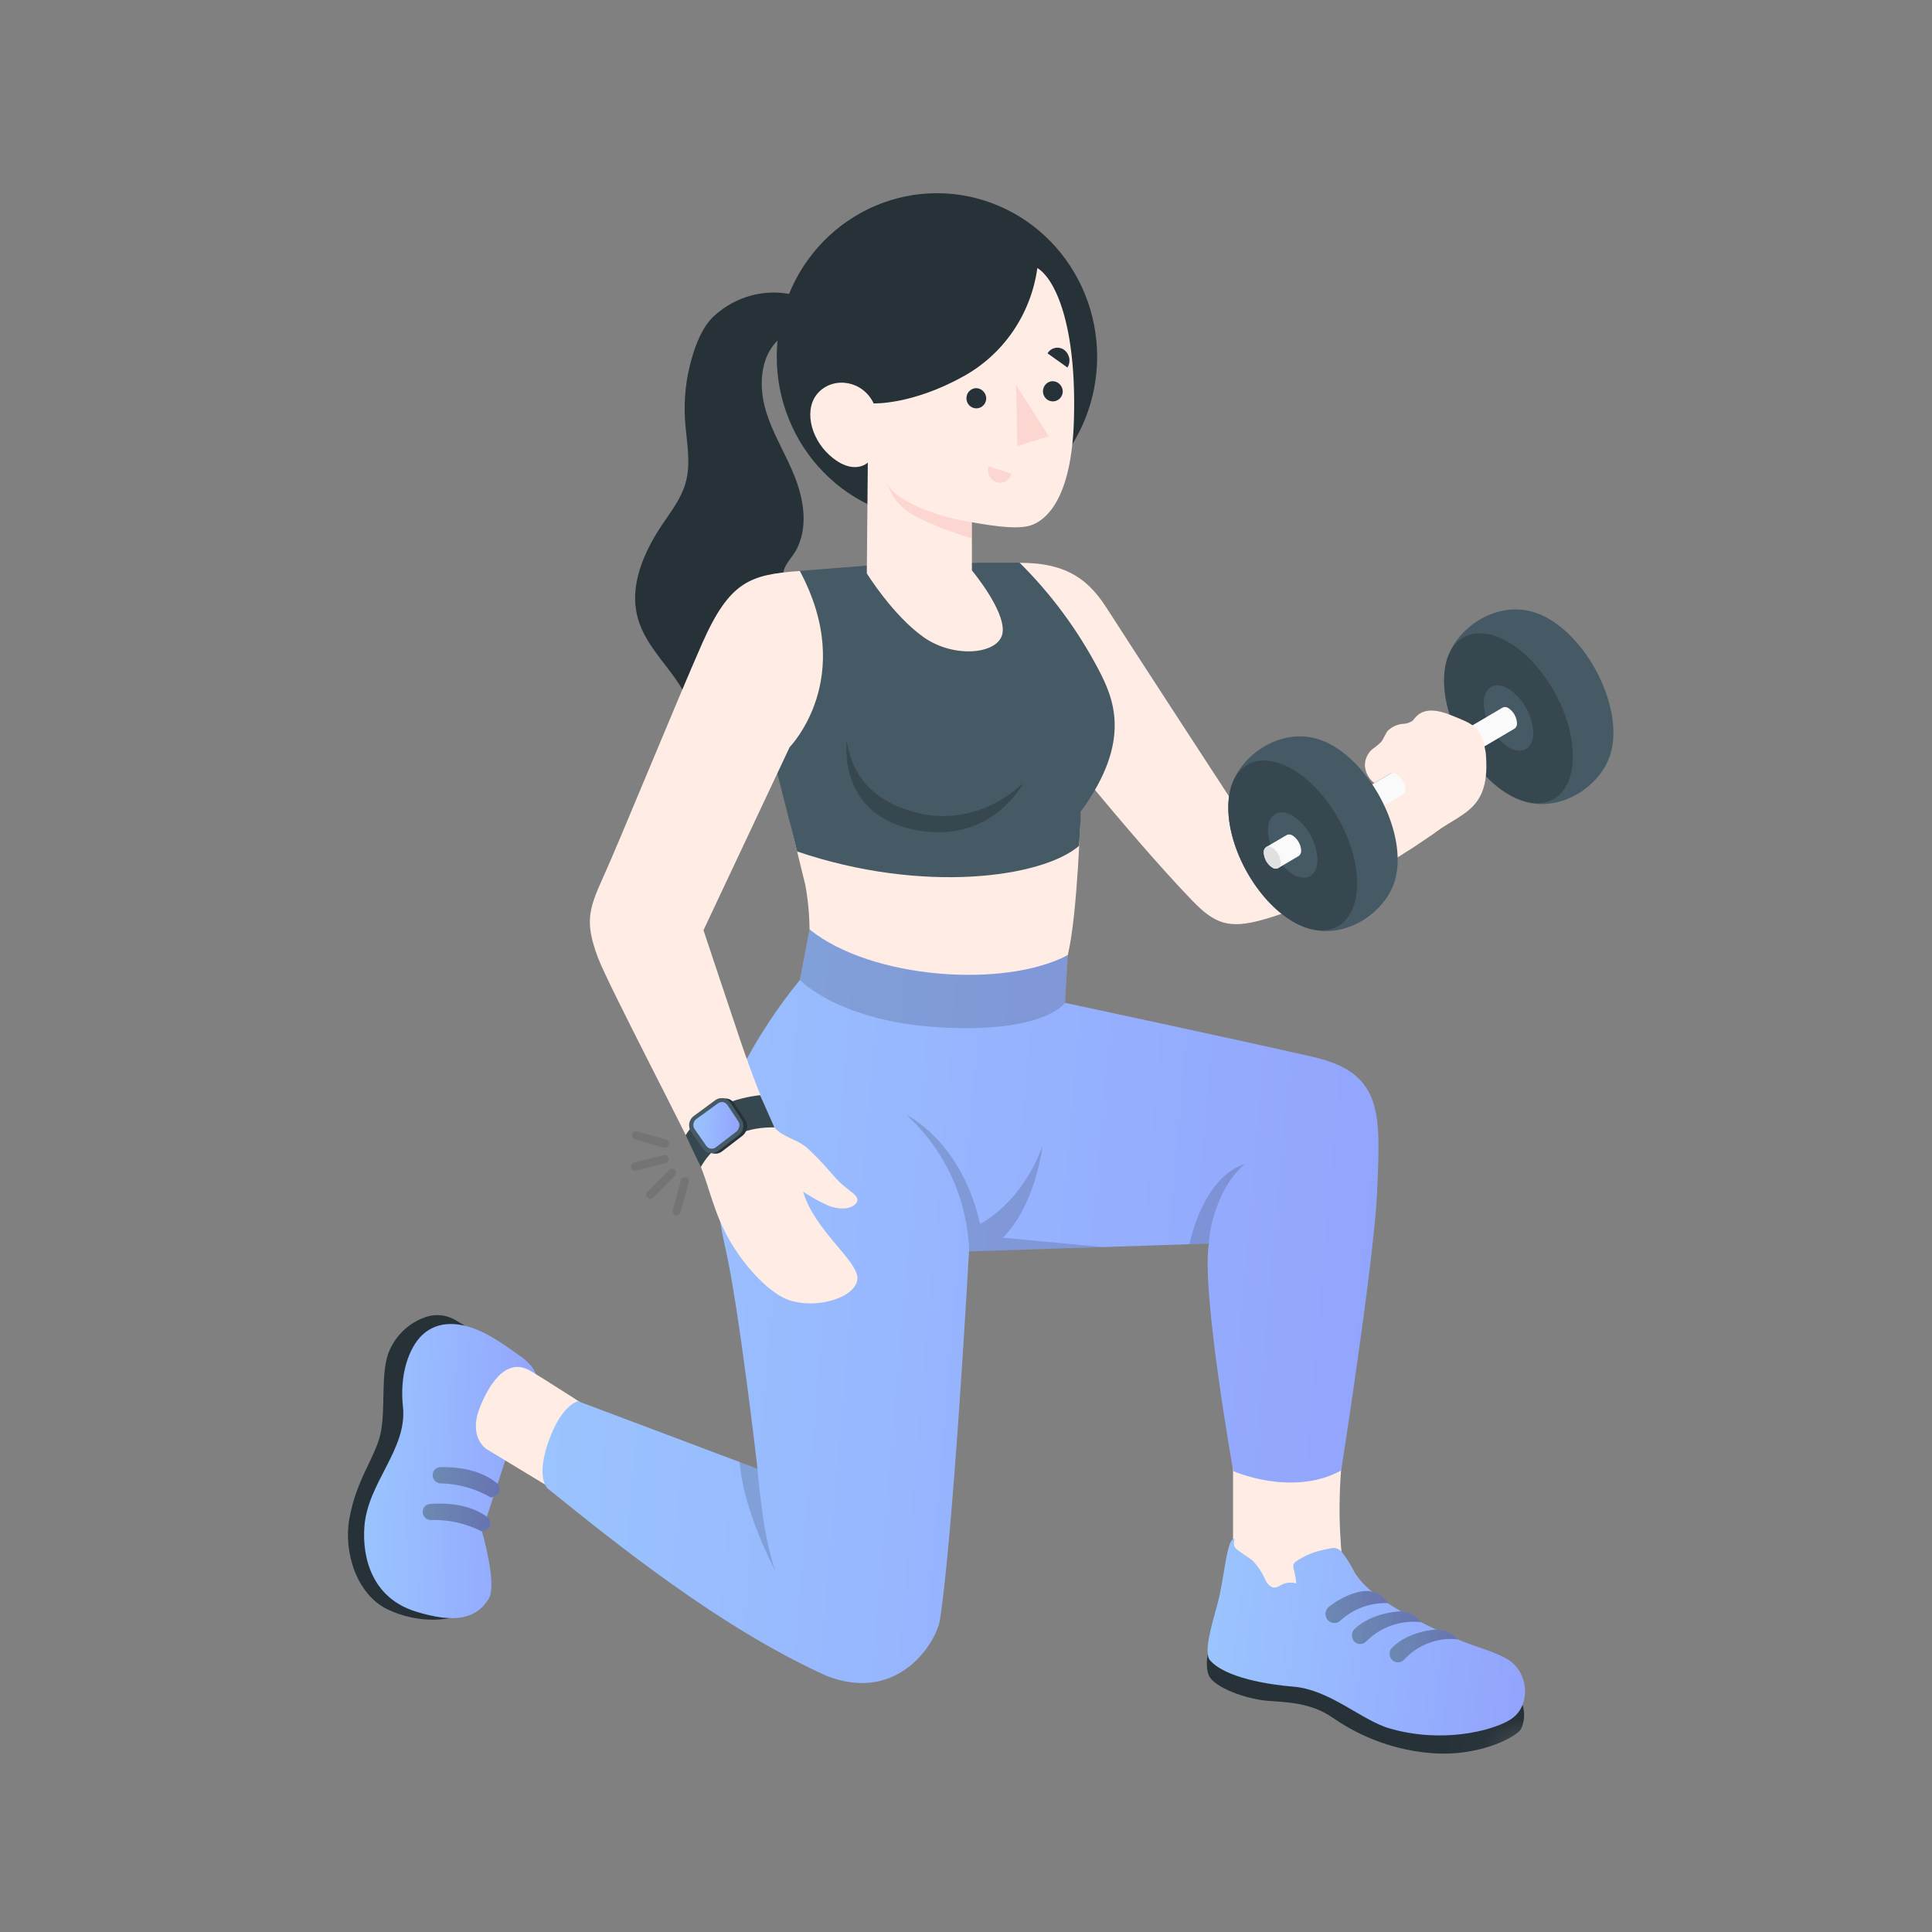 <svg width="50" height="50" viewBox="0 0 50 50" fill="none" xmlns="http://www.w3.org/2000/svg">
<rect x="0" y="0" width="50" height="50" fill="#808080" stroke="none"/>
<mask id="mask0_444_998" style="mask-type:alpha" maskUnits="userSpaceOnUse" x="0" y="0" width="50" height="50">
<circle cx="25" cy="25" r="25" fill="#C4C4C4"/>
</mask>
<g mask="url(#mask0_444_998)">
<g clip-path="url(#clip0_444_998)">
<g opacity="0.3">
<path opacity="0.3" d="M17.212 29.704H17.193L16.428 29.482C16.402 29.474 16.38 29.455 16.367 29.431C16.354 29.406 16.351 29.377 16.358 29.35C16.366 29.323 16.383 29.3 16.407 29.287C16.431 29.273 16.459 29.269 16.486 29.276L17.244 29.495C17.268 29.503 17.289 29.52 17.302 29.542C17.315 29.564 17.319 29.591 17.315 29.616C17.31 29.642 17.297 29.664 17.277 29.68C17.257 29.697 17.233 29.705 17.207 29.704H17.212Z" fill="black"/>
<path opacity="0.3" d="M16.429 30.305C16.407 30.303 16.386 30.294 16.37 30.28C16.353 30.266 16.341 30.247 16.336 30.225C16.331 30.211 16.33 30.196 16.332 30.182C16.334 30.167 16.338 30.153 16.345 30.14C16.352 30.128 16.362 30.117 16.374 30.108C16.385 30.099 16.399 30.093 16.413 30.09L17.177 29.892C17.203 29.886 17.231 29.891 17.254 29.906C17.277 29.92 17.294 29.943 17.3 29.97C17.307 29.997 17.303 30.026 17.29 30.049C17.276 30.074 17.255 30.091 17.229 30.099L16.463 30.297C16.452 30.302 16.44 30.304 16.429 30.305Z" fill="black"/>
<path opacity="0.3" d="M16.819 31.025C16.793 31.023 16.77 31.011 16.752 30.993C16.733 30.973 16.722 30.946 16.722 30.918C16.722 30.89 16.733 30.863 16.752 30.843L17.317 30.281C17.327 30.27 17.339 30.261 17.352 30.255C17.365 30.249 17.379 30.246 17.393 30.246C17.407 30.245 17.422 30.248 17.435 30.254C17.448 30.259 17.46 30.267 17.47 30.278C17.48 30.288 17.488 30.301 17.493 30.314C17.498 30.328 17.5 30.343 17.5 30.357C17.499 30.372 17.495 30.386 17.489 30.399C17.483 30.413 17.474 30.424 17.463 30.434L16.901 30.998C16.89 31.008 16.877 31.016 16.863 31.021C16.848 31.025 16.833 31.027 16.819 31.025Z" fill="black"/>
<path opacity="0.3" d="M17.504 31.452H17.484C17.471 31.448 17.458 31.442 17.447 31.433C17.436 31.424 17.427 31.412 17.42 31.4C17.414 31.387 17.41 31.373 17.408 31.359C17.407 31.345 17.409 31.33 17.413 31.317L17.622 30.542C17.63 30.515 17.648 30.493 17.672 30.479C17.697 30.466 17.725 30.463 17.751 30.47C17.777 30.478 17.8 30.496 17.814 30.52C17.827 30.544 17.831 30.573 17.824 30.6L17.609 31.375C17.603 31.398 17.589 31.418 17.57 31.432C17.551 31.446 17.528 31.453 17.504 31.452Z" fill="black"/>
</g>
<path d="M38.228 19.428L36.327 20.545L32.164 21.16C32.164 21.16 29.125 16.499 28.66 15.766C28.194 15.034 27.649 14.564 26.387 14.565L26.626 18.283C26.666 18.404 29.182 21.568 30.842 23.294C31.428 23.901 31.788 24.057 32.699 23.797C35.038 23.135 37.873 21.173 38.101 20.683C38.407 20.042 38.206 19.441 38.228 19.428Z" fill="#FFEDE5"/>
<path d="M37.447 17.07C37.696 16.239 38.715 15.562 39.661 15.833C39.81 15.875 39.954 15.937 40.088 16.018C41.016 16.56 41.755 17.88 41.755 18.966C41.758 19.149 41.733 19.332 41.681 19.508C41.433 20.338 40.417 21.02 39.467 20.748C39.317 20.705 39.174 20.643 39.04 20.562C38.119 20.021 37.372 18.699 37.372 17.613C37.37 17.43 37.395 17.246 37.447 17.07Z" fill="#455A64"/>
<path d="M39.041 20.554C38.121 20.013 37.374 18.691 37.374 17.605C37.374 16.519 38.121 16.081 39.041 16.622C39.962 17.164 40.705 18.484 40.705 19.57C40.705 20.656 39.962 21.096 39.041 20.554Z" fill="#37474F"/>
<path d="M39.041 17.826C38.687 17.617 38.399 17.787 38.399 18.204C38.411 18.431 38.475 18.652 38.587 18.849C38.699 19.047 38.854 19.214 39.041 19.338C39.395 19.547 39.682 19.378 39.682 18.96C39.67 18.733 39.606 18.512 39.494 18.315C39.383 18.118 39.228 17.95 39.041 17.826Z" fill="#455A64"/>
<path d="M38.821 18.453C38.825 18.531 38.847 18.607 38.886 18.674C38.924 18.742 38.977 18.799 39.041 18.842C39.062 18.857 39.087 18.867 39.112 18.871C39.138 18.874 39.164 18.871 39.188 18.862L39.204 18.852C39.223 18.836 39.238 18.815 39.248 18.791C39.258 18.768 39.262 18.742 39.26 18.717C39.256 18.639 39.234 18.564 39.196 18.496C39.158 18.429 39.105 18.371 39.041 18.328C39.02 18.313 38.996 18.303 38.97 18.299C38.944 18.296 38.918 18.299 38.894 18.308L38.878 18.318C38.859 18.334 38.843 18.355 38.834 18.378C38.824 18.402 38.819 18.427 38.821 18.453Z" fill="#37474F"/>
<path d="M35.299 20.529C35.303 20.607 35.325 20.682 35.363 20.75C35.401 20.817 35.454 20.875 35.518 20.918C35.546 20.936 35.58 20.947 35.613 20.947C35.639 20.947 35.664 20.939 35.686 20.926L39.188 18.862L39.204 18.852C39.223 18.836 39.238 18.815 39.248 18.791C39.258 18.768 39.262 18.742 39.26 18.717C39.256 18.639 39.234 18.564 39.196 18.496C39.158 18.429 39.105 18.371 39.041 18.328C39.02 18.313 38.996 18.303 38.97 18.299C38.944 18.296 38.918 18.299 38.894 18.308L38.878 18.318L35.376 20.381C35.351 20.396 35.33 20.418 35.317 20.444C35.303 20.47 35.297 20.499 35.299 20.529Z" fill="#FAFAFA"/>
<path d="M31.862 20.362C32.11 19.532 33.126 18.846 34.076 19.118C34.226 19.161 34.37 19.223 34.504 19.303C35.425 19.845 36.172 21.167 36.172 22.253C36.174 22.436 36.149 22.619 36.098 22.794C35.848 23.624 34.833 24.307 33.884 24.036C33.734 23.993 33.59 23.93 33.456 23.85C32.536 23.309 31.789 21.987 31.789 20.903C31.786 20.72 31.811 20.538 31.862 20.362Z" fill="#455A64"/>
<path d="M33.455 23.845C32.534 23.303 31.788 21.982 31.788 20.897C31.788 19.812 32.534 19.371 33.455 19.913C34.376 20.454 35.123 21.776 35.123 22.862C35.123 23.948 34.377 24.388 33.455 23.845Z" fill="#37474F"/>
<path d="M33.455 21.114C33.101 20.904 32.814 21.073 32.814 21.492C32.826 21.719 32.89 21.939 33.002 22.137C33.113 22.333 33.268 22.501 33.455 22.625C33.809 22.834 34.097 22.664 34.097 22.247C34.085 22.02 34.02 21.799 33.909 21.602C33.797 21.405 33.642 21.238 33.455 21.114Z" fill="#455A64"/>
<path d="M33.236 21.743C33.24 21.821 33.262 21.896 33.3 21.964C33.338 22.032 33.391 22.089 33.455 22.132C33.476 22.147 33.5 22.157 33.526 22.161C33.552 22.164 33.578 22.161 33.602 22.152C33.608 22.15 33.614 22.147 33.618 22.143C33.637 22.126 33.653 22.105 33.662 22.082C33.672 22.058 33.677 22.033 33.675 22.007C33.671 21.929 33.649 21.854 33.61 21.786C33.572 21.719 33.519 21.661 33.455 21.619C33.434 21.604 33.41 21.594 33.384 21.591C33.359 21.587 33.333 21.59 33.309 21.6L33.293 21.609C33.274 21.625 33.259 21.646 33.249 21.669C33.239 21.692 33.234 21.718 33.236 21.743Z" fill="#37474F"/>
<path d="M32.706 22.061C32.709 22.139 32.731 22.215 32.769 22.283C32.807 22.35 32.86 22.408 32.924 22.45C32.953 22.469 32.986 22.479 33.02 22.48C33.046 22.479 33.071 22.472 33.093 22.458L33.602 22.158C33.608 22.156 33.614 22.152 33.618 22.148C33.637 22.132 33.653 22.111 33.662 22.087C33.672 22.064 33.677 22.038 33.675 22.013C33.671 21.935 33.649 21.859 33.61 21.792C33.572 21.724 33.519 21.667 33.455 21.624C33.434 21.609 33.41 21.6 33.384 21.596C33.359 21.593 33.333 21.596 33.309 21.605L33.293 21.615L32.782 21.914C32.757 21.929 32.737 21.95 32.723 21.976C32.709 22.003 32.703 22.032 32.706 22.061Z" fill="#FAFAFA"/>
<path d="M32.706 22.061C32.709 22.139 32.731 22.215 32.769 22.283C32.807 22.351 32.86 22.409 32.924 22.451C32.946 22.466 32.97 22.476 32.996 22.479C33.021 22.483 33.047 22.48 33.072 22.47L33.087 22.461C33.107 22.445 33.122 22.424 33.132 22.4C33.142 22.377 33.146 22.351 33.145 22.325C33.14 22.247 33.118 22.172 33.08 22.104C33.041 22.036 32.988 21.979 32.924 21.935C32.903 21.92 32.879 21.911 32.853 21.907C32.827 21.904 32.801 21.907 32.777 21.916L32.761 21.926C32.742 21.942 32.727 21.963 32.718 21.987C32.708 22.01 32.704 22.036 32.706 22.061Z" fill="#E0E0E0"/>
<path d="M37.013 21.636C37.818 21.009 38.59 21.013 38.451 19.481C38.333 18.804 38.168 18.755 37.522 18.497C37.238 18.385 36.859 18.3 36.632 18.565C36.607 18.599 36.58 18.63 36.55 18.659C36.483 18.702 36.406 18.727 36.327 18.732C36.176 18.739 36.032 18.801 35.921 18.907C35.845 18.994 35.816 19.115 35.742 19.203C35.671 19.272 35.594 19.335 35.513 19.391C35.454 19.443 35.407 19.506 35.374 19.578C35.342 19.649 35.324 19.727 35.323 19.806C35.328 19.896 35.353 19.983 35.395 20.063C35.437 20.142 35.496 20.211 35.567 20.265L35.973 20.026C36.139 19.91 36.481 20.326 36.334 20.545C36.099 20.894 37.013 21.636 37.013 21.636Z" fill="#FFEDE5"/>
<path d="M27.634 24.718C27.891 23.657 27.966 21.004 27.966 21.004L20.433 21.234L20.843 22.909C20.911 23.287 20.947 23.669 20.951 24.053C20.951 24.053 21.682 25.436 23.849 25.678C25.181 25.808 26.517 25.469 27.634 24.718Z" fill="#FFEDE5"/>
<path d="M27.97 21.004C27.979 21.088 27.926 21.891 27.926 21.891C26.963 22.718 23.873 23.137 20.63 22.036L19.943 19.328C19.943 19.328 22.275 18.282 20.699 14.775L22.393 14.64L25.4 14.563H26.387C27.199 15.367 27.884 16.294 28.421 17.311C28.815 18.062 29.316 19.161 27.97 21.004Z" fill="#455A64"/>
<path d="M23.707 21.028C22.35 20.675 22.011 19.81 21.914 19.173C21.914 19.173 21.658 21.028 23.597 21.46C25.643 21.915 26.484 20.262 26.484 20.262C26.484 20.262 25.345 21.455 23.707 21.028Z" fill="#37474F"/>
<path d="M12.156 41.671C11.758 41.967 10.841 42.039 10.033 41.652C9.225 41.265 8.888 40.162 9.04 39.311C9.223 38.272 9.725 37.705 9.853 37.079C9.98 36.454 9.853 35.59 10.046 35.032C10.126 34.818 10.251 34.623 10.411 34.462C10.571 34.302 10.764 34.178 10.975 34.1C11.11 34.047 11.255 34.026 11.399 34.039C11.543 34.052 11.682 34.098 11.806 34.175L12.044 34.318L12.156 41.671Z" fill="#263238"/>
<path d="M13.104 37.71L12.475 39.636C12.475 39.636 12.873 41.009 12.649 41.374C12.319 41.916 11.736 42.011 10.756 41.705C9.635 41.357 9.371 40.321 9.43 39.517C9.509 38.37 10.548 37.507 10.428 36.402C10.37 35.861 10.443 35.255 10.734 34.789C11.059 34.27 11.592 34.172 12.145 34.341C12.62 34.487 13.037 34.792 13.438 35.078C13.554 35.153 13.658 35.244 13.749 35.349C13.821 35.447 13.875 35.557 13.908 35.675C13.981 35.912 14.002 36.162 13.972 36.408C13.943 36.638 13.798 36.772 13.664 36.949L13.104 37.71Z" fill="url(#paint0_linear_444_998)"/>
<path d="M15.814 36.799C15.776 36.784 13.855 35.53 13.648 35.436C13.441 35.341 12.932 35.207 12.44 36.37C12.088 37.197 12.593 37.503 12.593 37.503L14.849 38.871L15.814 36.799Z" fill="#FFEDE5"/>
<path d="M12.476 39.636C12.069 39.428 11.619 39.326 11.165 39.337C11.131 39.34 11.097 39.334 11.066 39.321C11.035 39.308 11.007 39.287 10.986 39.26C10.964 39.233 10.949 39.202 10.943 39.168C10.936 39.134 10.938 39.099 10.947 39.066C10.96 39.026 10.984 38.992 11.016 38.966C11.048 38.941 11.087 38.925 11.128 38.922C11.431 38.898 12.169 38.888 12.659 39.3C12.789 39.568 12.476 39.636 12.476 39.636Z" fill="url(#paint1_linear_444_998)"/>
<path d="M12.706 38.755C12.311 38.527 11.867 38.401 11.413 38.389C11.379 38.39 11.345 38.383 11.314 38.368C11.283 38.353 11.256 38.331 11.236 38.303C11.216 38.274 11.202 38.241 11.198 38.207C11.193 38.172 11.197 38.137 11.209 38.104C11.223 38.065 11.249 38.032 11.282 38.008C11.315 37.983 11.355 37.97 11.396 37.969C11.701 37.961 12.438 37.992 12.907 38.428C13.022 38.705 12.706 38.755 12.706 38.755Z" fill="url(#paint2_linear_444_998)"/>
<path opacity="0.3" d="M12.476 39.636C12.069 39.428 11.619 39.326 11.165 39.337C11.131 39.34 11.097 39.334 11.066 39.321C11.035 39.308 11.007 39.287 10.986 39.26C10.964 39.233 10.949 39.202 10.943 39.168C10.936 39.134 10.938 39.099 10.947 39.066C10.96 39.026 10.984 38.992 11.016 38.966C11.048 38.941 11.087 38.925 11.128 38.922C11.431 38.898 12.169 38.888 12.659 39.3C12.789 39.568 12.476 39.636 12.476 39.636Z" fill="black"/>
<path opacity="0.3" d="M12.706 38.755C12.311 38.527 11.867 38.401 11.413 38.389C11.379 38.39 11.345 38.383 11.314 38.368C11.283 38.353 11.256 38.331 11.236 38.303C11.216 38.274 11.202 38.241 11.198 38.207C11.193 38.172 11.197 38.137 11.209 38.104C11.223 38.065 11.249 38.032 11.282 38.008C11.315 37.983 11.355 37.97 11.396 37.969C11.701 37.961 12.438 37.992 12.907 38.428C13.022 38.705 12.706 38.755 12.706 38.755Z" fill="black"/>
<path d="M32.282 41.88L34.778 40.87C34.735 40.213 34.576 39.338 34.742 37.62L31.911 37.07V39.962L32.282 41.88Z" fill="#FFEDE5"/>
<path d="M39.402 44.116C39.468 44.321 39.456 44.544 39.367 44.74C39.283 44.923 38.347 45.461 37.086 45.374C36.15 45.307 35.249 44.986 34.476 44.444C33.996 44.119 33.495 44.058 32.871 44.022C32.248 43.985 31.425 43.667 31.289 43.369C31.152 43.071 31.31 42.556 31.31 42.556L39.402 44.116Z" fill="#263238"/>
<path d="M34.312 40.097L34.411 40.076C34.465 40.061 34.522 40.058 34.577 40.068C34.639 40.087 34.693 40.124 34.734 40.175C34.857 40.335 34.965 40.508 35.055 40.69C35.32 41.13 35.875 41.496 36.481 41.828C36.893 42.054 37.297 42.234 37.722 42.425C38.148 42.616 38.732 42.746 39.072 42.98C39.566 43.32 39.632 44.176 39.072 44.513C38.586 44.805 37.306 45.121 35.964 44.732C35.231 44.521 34.419 43.724 33.46 43.649C32.85 43.6 31.695 43.426 31.302 42.953C31.157 42.743 31.351 42.077 31.51 41.503C31.684 40.876 31.748 39.771 31.952 39.827C31.952 39.827 31.896 39.982 31.976 40.066C32.055 40.15 32.335 40.318 32.418 40.388C32.555 40.532 32.666 40.699 32.745 40.883C32.778 40.965 32.839 41.033 32.918 41.074C33.021 41.113 33.098 41.047 33.183 41.005C33.298 40.952 33.427 40.943 33.548 40.979C33.536 40.854 33.514 40.731 33.483 40.611C33.469 40.572 33.466 40.531 33.474 40.491C33.49 40.454 33.517 40.423 33.552 40.402C33.782 40.247 34.041 40.144 34.312 40.097Z" fill="url(#paint3_linear_444_998)"/>
<path d="M35.911 41.489C35.911 41.489 35.823 41.25 35.461 41.182C35.182 41.129 34.691 41.338 34.386 41.588C34.358 41.612 34.335 41.643 34.321 41.678C34.306 41.714 34.301 41.752 34.304 41.789C34.307 41.827 34.319 41.864 34.34 41.896C34.36 41.928 34.387 41.954 34.419 41.973C34.461 41.997 34.509 42.007 34.557 42.002C34.605 41.997 34.649 41.976 34.685 41.943C35.021 41.636 35.46 41.473 35.911 41.489Z" fill="url(#paint4_linear_444_998)"/>
<path d="M36.771 41.981C36.711 41.894 36.632 41.824 36.539 41.775C36.447 41.726 36.345 41.701 36.241 41.701C36.241 41.701 35.515 41.722 35.065 42.149C35.038 42.172 35.017 42.202 35.003 42.236C34.989 42.27 34.984 42.306 34.987 42.343C34.99 42.379 35.002 42.414 35.021 42.445C35.04 42.476 35.066 42.502 35.097 42.52C35.137 42.542 35.182 42.551 35.227 42.546C35.271 42.541 35.313 42.521 35.347 42.49C35.532 42.302 35.756 42.159 36.002 42.071C36.249 41.983 36.512 41.952 36.771 41.981Z" fill="url(#paint5_linear_444_998)"/>
<path d="M37.723 42.425C37.653 42.345 37.568 42.281 37.472 42.237C37.377 42.194 37.273 42.171 37.168 42.172C37.168 42.172 36.492 42.198 36.043 42.624C36.016 42.648 35.994 42.677 35.98 42.711C35.966 42.745 35.96 42.782 35.963 42.818C35.966 42.855 35.978 42.89 35.997 42.921C36.016 42.952 36.043 42.977 36.074 42.995C36.113 43.018 36.159 43.027 36.204 43.021C36.249 43.016 36.291 42.997 36.325 42.966C36.5 42.771 36.718 42.62 36.961 42.527C37.204 42.433 37.465 42.398 37.723 42.425Z" fill="url(#paint6_linear_444_998)"/>
<path opacity="0.3" d="M35.911 41.489C35.911 41.489 35.823 41.25 35.461 41.182C35.182 41.129 34.691 41.338 34.386 41.588C34.358 41.612 34.335 41.643 34.321 41.678C34.306 41.714 34.301 41.752 34.304 41.789C34.307 41.827 34.319 41.864 34.34 41.896C34.36 41.928 34.387 41.954 34.419 41.973C34.461 41.997 34.509 42.007 34.557 42.002C34.605 41.997 34.649 41.976 34.685 41.943C35.021 41.636 35.46 41.473 35.911 41.489Z" fill="black"/>
<path opacity="0.3" d="M36.771 41.981C36.711 41.894 36.632 41.824 36.539 41.775C36.447 41.726 36.345 41.701 36.241 41.701C36.241 41.701 35.515 41.722 35.065 42.149C35.038 42.172 35.017 42.202 35.003 42.236C34.989 42.27 34.984 42.306 34.987 42.343C34.99 42.379 35.002 42.414 35.021 42.445C35.04 42.476 35.066 42.502 35.097 42.52C35.137 42.542 35.182 42.551 35.227 42.546C35.271 42.541 35.313 42.521 35.347 42.49C35.532 42.302 35.756 42.159 36.002 42.071C36.249 41.983 36.512 41.952 36.771 41.981Z" fill="black"/>
<path opacity="0.3" d="M37.723 42.425C37.653 42.345 37.568 42.281 37.472 42.237C37.377 42.194 37.273 42.171 37.168 42.172C37.168 42.172 36.492 42.198 36.043 42.624C36.016 42.648 35.994 42.677 35.98 42.711C35.966 42.745 35.96 42.782 35.963 42.818C35.966 42.855 35.978 42.89 35.997 42.921C36.016 42.952 36.043 42.977 36.074 42.995C36.113 43.018 36.159 43.027 36.204 43.021C36.249 43.016 36.291 42.997 36.325 42.966C36.5 42.771 36.718 42.62 36.961 42.527C37.204 42.433 37.465 42.398 37.723 42.425Z" fill="black"/>
<path d="M33.988 27.354C32.091 26.92 27.561 25.953 27.561 25.953L27.634 24.718C25.996 25.585 22.543 25.34 20.951 24.053L20.7 25.363C20.097 26.1 19.574 26.903 19.141 27.757C18.778 28.492 18.17 29.639 18.775 32.31C19.131 33.88 19.604 38.011 19.604 38.011L14.961 36.264C14.961 36.264 14.563 36.333 14.226 37.221C14.027 37.747 13.961 38.252 14.163 38.513C15.861 39.882 18.612 42.118 21.393 43.372C23.25 44.097 24.237 42.504 24.327 41.913C24.676 39.652 25.078 32.386 25.078 32.386L31.286 32.184C31.081 33.384 31.916 38.072 31.916 38.072C31.916 38.072 33.444 38.749 34.71 38.056C34.71 38.056 35.556 32.661 35.639 30.861C35.722 28.855 35.823 27.776 33.988 27.354Z" fill="url(#paint7_linear_444_998)"/>
<path opacity="0.15" d="M31.286 32.184C31.286 31.861 31.497 30.73 32.215 30.128C32.215 30.128 31.23 30.308 30.779 32.201L31.286 32.184Z" fill="black"/>
<path opacity="0.15" d="M19.604 38.011C19.604 38.011 19.737 39.794 20.071 40.664C20.071 40.664 19.234 39.12 19.143 37.835L19.604 38.011Z" fill="black"/>
<path opacity="0.15" d="M27.56 25.953L27.633 24.72C25.994 25.585 22.543 25.34 20.952 24.055L20.701 25.363C20.715 25.375 21.736 26.453 24.392 26.592C27.048 26.732 27.56 25.953 27.56 25.953Z" fill="black"/>
<path opacity="0.15" d="M25.083 32.386C25.061 31.716 24.906 31.057 24.627 30.45C24.348 29.843 23.95 29.3 23.459 28.855C23.459 28.855 24.887 29.532 25.364 31.675C25.364 31.675 26.426 31.17 26.98 29.656C26.98 29.656 26.81 31.17 25.956 32.031L28.531 32.274L25.083 32.386Z" fill="black"/>
<path d="M24.255 5C23.71 4.999 23.17 5.108 22.667 5.32C22.163 5.533 21.705 5.844 21.319 6.237C20.933 6.63 20.627 7.097 20.419 7.611C20.21 8.125 20.102 8.675 20.102 9.232C20.102 9.788 20.209 10.339 20.418 10.853C20.627 11.367 20.933 11.834 21.319 12.227C21.704 12.62 22.162 12.932 22.666 13.144C23.17 13.357 23.71 13.465 24.255 13.464C25.354 13.463 26.407 13.016 27.183 12.222C27.959 11.429 28.395 10.353 28.394 9.232C28.394 8.111 27.958 7.035 27.182 6.242C26.406 5.449 25.354 5.002 24.255 5Z" fill="#263238"/>
<path d="M19.924 7.573C20.074 7.566 20.224 7.575 20.373 7.599C20.423 7.602 20.47 7.624 20.505 7.661C20.526 7.691 20.537 7.727 20.538 7.764C20.573 7.999 20.551 8.239 20.476 8.464C20.418 8.621 20.236 8.701 20.12 8.815C19.672 9.259 19.636 9.994 19.813 10.605C19.989 11.215 20.343 11.76 20.573 12.35C20.802 12.94 20.924 13.651 20.599 14.246C20.473 14.473 20.244 14.652 20.272 14.923C20.304 15.255 20.587 15.571 20.709 15.871C20.843 16.225 20.889 16.608 20.842 16.985C20.809 17.454 20.638 17.901 20.353 18.27C20.134 18.529 19.853 18.725 19.536 18.838C19.22 18.95 18.88 18.975 18.551 18.909C18.413 18.884 18.281 18.827 18.168 18.743C17.973 18.583 17.895 18.322 17.788 18.09C17.448 17.341 16.727 16.797 16.508 16.002C16.271 15.156 16.666 14.275 17.152 13.556C17.378 13.221 17.632 12.892 17.743 12.499C17.893 11.97 17.762 11.406 17.727 10.855C17.695 10.317 17.755 9.777 17.907 9.26C18.015 8.886 18.184 8.456 18.469 8.188C18.869 7.816 19.384 7.599 19.924 7.573Z" fill="#263238"/>
<path d="M26.847 6.937C27.301 7.214 27.86 8.385 27.794 10.836C27.739 12.913 27.077 13.424 26.745 13.571C26.414 13.719 25.774 13.624 25.153 13.516V14.763C25.153 14.763 26.008 15.784 25.949 16.357C25.891 16.93 24.708 17.058 23.906 16.492C23.105 15.926 22.433 14.839 22.433 14.839L22.459 11.971C22.459 11.971 22.089 12.336 21.469 11.781C20.961 11.322 20.792 10.552 21.192 10.146C21.593 9.739 22.329 9.849 22.61 10.44C22.61 10.44 23.6 10.48 24.922 9.746C25.437 9.465 25.879 9.064 26.214 8.576C26.548 8.088 26.765 7.526 26.847 6.937Z" fill="#FFEDE5"/>
<path d="M25.524 10.305C25.524 10.357 25.509 10.407 25.482 10.45C25.454 10.493 25.415 10.527 25.369 10.547C25.322 10.567 25.271 10.573 25.222 10.564C25.172 10.555 25.127 10.531 25.09 10.495C25.054 10.46 25.029 10.414 25.018 10.364C25.007 10.314 25.011 10.261 25.028 10.213C25.046 10.165 25.078 10.124 25.119 10.094C25.16 10.064 25.208 10.047 25.258 10.045C25.327 10.045 25.393 10.072 25.442 10.121C25.492 10.169 25.521 10.236 25.524 10.305Z" fill="#263238"/>
<g style="mix-blend-mode:multiply" opacity="0.5">
<g style="mix-blend-mode:multiply" opacity="0.5">
<path d="M25.582 12.067L26.175 12.262C26.164 12.303 26.145 12.341 26.12 12.374C26.094 12.407 26.062 12.434 26.026 12.455C25.99 12.475 25.95 12.487 25.909 12.492C25.868 12.496 25.827 12.491 25.788 12.479C25.708 12.451 25.641 12.392 25.603 12.316C25.565 12.239 25.557 12.15 25.582 12.067Z" fill="#F28F8F"/>
</g>
</g>
<path d="M27.626 9.512L27.11 9.144C27.132 9.108 27.16 9.077 27.194 9.053C27.228 9.029 27.266 9.013 27.306 9.004C27.346 8.996 27.388 8.996 27.428 9.005C27.468 9.013 27.506 9.03 27.54 9.054C27.608 9.105 27.655 9.181 27.672 9.266C27.688 9.351 27.671 9.439 27.626 9.512Z" fill="#263238"/>
<path d="M27.504 10.124C27.505 10.175 27.49 10.226 27.463 10.269C27.435 10.312 27.396 10.346 27.35 10.366C27.304 10.387 27.253 10.393 27.203 10.384C27.153 10.375 27.108 10.351 27.071 10.316C27.035 10.28 27.009 10.235 26.998 10.184C26.987 10.134 26.991 10.082 27.009 10.034C27.026 9.986 27.058 9.944 27.099 9.914C27.14 9.884 27.188 9.867 27.239 9.865C27.307 9.865 27.373 9.892 27.422 9.94C27.472 9.989 27.501 10.054 27.504 10.124Z" fill="#263238"/>
<g style="mix-blend-mode:multiply" opacity="0.5">
<g style="mix-blend-mode:multiply" opacity="0.5">
<path d="M26.297 9.969L26.331 11.543L27.143 11.29L26.297 9.969Z" fill="#F28F8F"/>
</g>
</g>
<g style="mix-blend-mode:multiply" opacity="0.5">
<g style="mix-blend-mode:multiply" opacity="0.5">
<path d="M25.155 13.516C24.499 13.427 23.154 13.026 22.947 12.482C23.031 12.757 23.195 12.999 23.417 13.176C23.817 13.531 25.152 13.937 25.152 13.937L25.155 13.516Z" fill="#F28F8F"/>
</g>
</g>
<path d="M20.699 14.777C19.415 14.87 18.885 15.037 18.17 16.656C17.527 18.112 15.988 21.879 15.603 22.718C15.219 23.558 15.146 23.895 15.471 24.774C15.736 25.49 17.904 29.605 18.141 30.205C18.379 30.805 18.483 31.411 18.888 32.11C19.293 32.809 19.932 33.491 20.437 33.652C21.187 33.892 22.162 33.559 22.19 33.097C22.218 32.635 21.09 31.865 20.784 30.84C20.988 30.977 21.202 31.096 21.426 31.196C21.73 31.323 22.069 31.295 22.17 31.119C22.271 30.943 21.967 30.836 21.696 30.561C21.535 30.397 21.248 30.029 20.882 29.704C20.634 29.484 20.228 29.419 20.045 29.178C19.947 29.05 19.501 27.935 19.165 26.943C18.751 25.712 18.206 24.074 18.206 24.074L20.437 19.334C20.437 19.334 22.187 17.552 20.699 14.777Z" fill="#FFEDE5"/>
<path d="M18.137 30.205C18.137 30.205 18.651 29.145 20.041 29.178L19.673 28.344C19.673 28.344 18.316 28.442 17.744 29.38L18.137 30.205Z" fill="#37474F"/>
<path d="M17.987 29.304L18.286 29.736C18.307 29.768 18.335 29.794 18.367 29.814C18.399 29.835 18.434 29.848 18.471 29.854C18.509 29.86 18.547 29.858 18.583 29.849C18.619 29.84 18.654 29.823 18.684 29.8L19.214 29.394C19.276 29.345 19.317 29.275 19.33 29.197C19.343 29.119 19.325 29.038 19.282 28.973L19.005 28.555C18.984 28.523 18.957 28.496 18.925 28.475C18.894 28.453 18.858 28.439 18.821 28.432C18.784 28.426 18.745 28.427 18.709 28.436C18.672 28.444 18.637 28.461 18.607 28.484L18.044 28.89C17.983 28.937 17.943 29.007 17.932 29.085C17.921 29.163 17.941 29.241 17.987 29.304Z" fill="#263238"/>
<path d="M17.888 29.294L18.189 29.726C18.21 29.757 18.238 29.783 18.27 29.803C18.302 29.824 18.338 29.837 18.375 29.843C18.412 29.849 18.45 29.847 18.486 29.838C18.523 29.829 18.557 29.812 18.587 29.789L19.117 29.383C19.179 29.335 19.22 29.265 19.233 29.186C19.246 29.108 19.229 29.028 19.186 28.962L18.909 28.545C18.888 28.513 18.861 28.485 18.829 28.464C18.798 28.443 18.762 28.429 18.725 28.422C18.688 28.416 18.65 28.417 18.613 28.425C18.576 28.434 18.542 28.45 18.511 28.473L17.949 28.886C17.889 28.933 17.848 29.001 17.837 29.077C17.826 29.153 17.844 29.231 17.888 29.294Z" fill="#455A64"/>
<path d="M19.132 29.151C19.125 29.205 19.098 29.253 19.056 29.287L18.526 29.693C18.507 29.708 18.486 29.719 18.463 29.724C18.44 29.73 18.416 29.731 18.393 29.727C18.37 29.723 18.349 29.715 18.329 29.703C18.309 29.69 18.292 29.674 18.279 29.655L17.977 29.222C17.951 29.186 17.94 29.141 17.945 29.097C17.947 29.07 17.954 29.044 17.967 29.021C17.98 28.997 17.998 28.977 18.019 28.962L18.581 28.555C18.6 28.541 18.622 28.531 18.645 28.526C18.668 28.52 18.691 28.52 18.714 28.524C18.737 28.528 18.759 28.537 18.778 28.55C18.797 28.563 18.814 28.579 18.827 28.599L19.104 29.016C19.13 29.056 19.142 29.104 19.136 29.151H19.132Z" fill="url(#paint8_linear_444_998)"/>
</g>
</g>
<defs>
<linearGradient id="paint0_linear_444_998" x1="13.985" y1="41.877" x2="7.88" y2="41.594" gradientUnits="userSpaceOnUse">
<stop stop-color="#92A3FD"/>
<stop offset="1" stop-color="#9DCEFF"/>
</linearGradient>
<linearGradient id="paint1_linear_444_998" x1="12.69" y1="39.636" x2="10.421" y2="39.211" gradientUnits="userSpaceOnUse">
<stop stop-color="#92A3FD"/>
<stop offset="1" stop-color="#9DCEFF"/>
</linearGradient>
<linearGradient id="paint2_linear_444_998" x1="12.932" y1="38.755" x2="10.67" y2="38.37" gradientUnits="userSpaceOnUse">
<stop stop-color="#92A3FD"/>
<stop offset="1" stop-color="#9DCEFF"/>
</linearGradient>
<linearGradient id="paint3_linear_444_998" x1="39.468" y1="44.913" x2="28.62" y2="43.558" gradientUnits="userSpaceOnUse">
<stop stop-color="#92A3FD"/>
<stop offset="1" stop-color="#9DCEFF"/>
</linearGradient>
<linearGradient id="paint4_linear_444_998" x1="35.911" y1="42.003" x2="33.803" y2="41.687" gradientUnits="userSpaceOnUse">
<stop stop-color="#92A3FD"/>
<stop offset="1" stop-color="#9DCEFF"/>
</linearGradient>
<linearGradient id="paint5_linear_444_998" x1="36.771" y1="42.547" x2="34.44" y2="42.167" gradientUnits="userSpaceOnUse">
<stop stop-color="#92A3FD"/>
<stop offset="1" stop-color="#9DCEFF"/>
</linearGradient>
<linearGradient id="paint6_linear_444_998" x1="37.723" y1="43.023" x2="35.421" y2="42.654" gradientUnits="userSpaceOnUse">
<stop stop-color="#92A3FD"/>
<stop offset="1" stop-color="#9DCEFF"/>
</linearGradient>
<linearGradient id="paint7_linear_444_998" x1="35.675" y1="43.557" x2="6.88" y2="41.086" gradientUnits="userSpaceOnUse">
<stop stop-color="#92A3FD"/>
<stop offset="1" stop-color="#9DCEFF"/>
</linearGradient>
<linearGradient id="paint8_linear_444_998" x1="19.137" y1="29.73" x2="17.546" y2="29.608" gradientUnits="userSpaceOnUse">
<stop stop-color="#92A3FD"/>
<stop offset="1" stop-color="#9DCEFF"/>
</linearGradient>
<clipPath id="clip0_444_998">
<rect width="32.756" height="40.384" fill="white" transform="translate(9 5)"/>
</clipPath>
</defs>
</svg>
